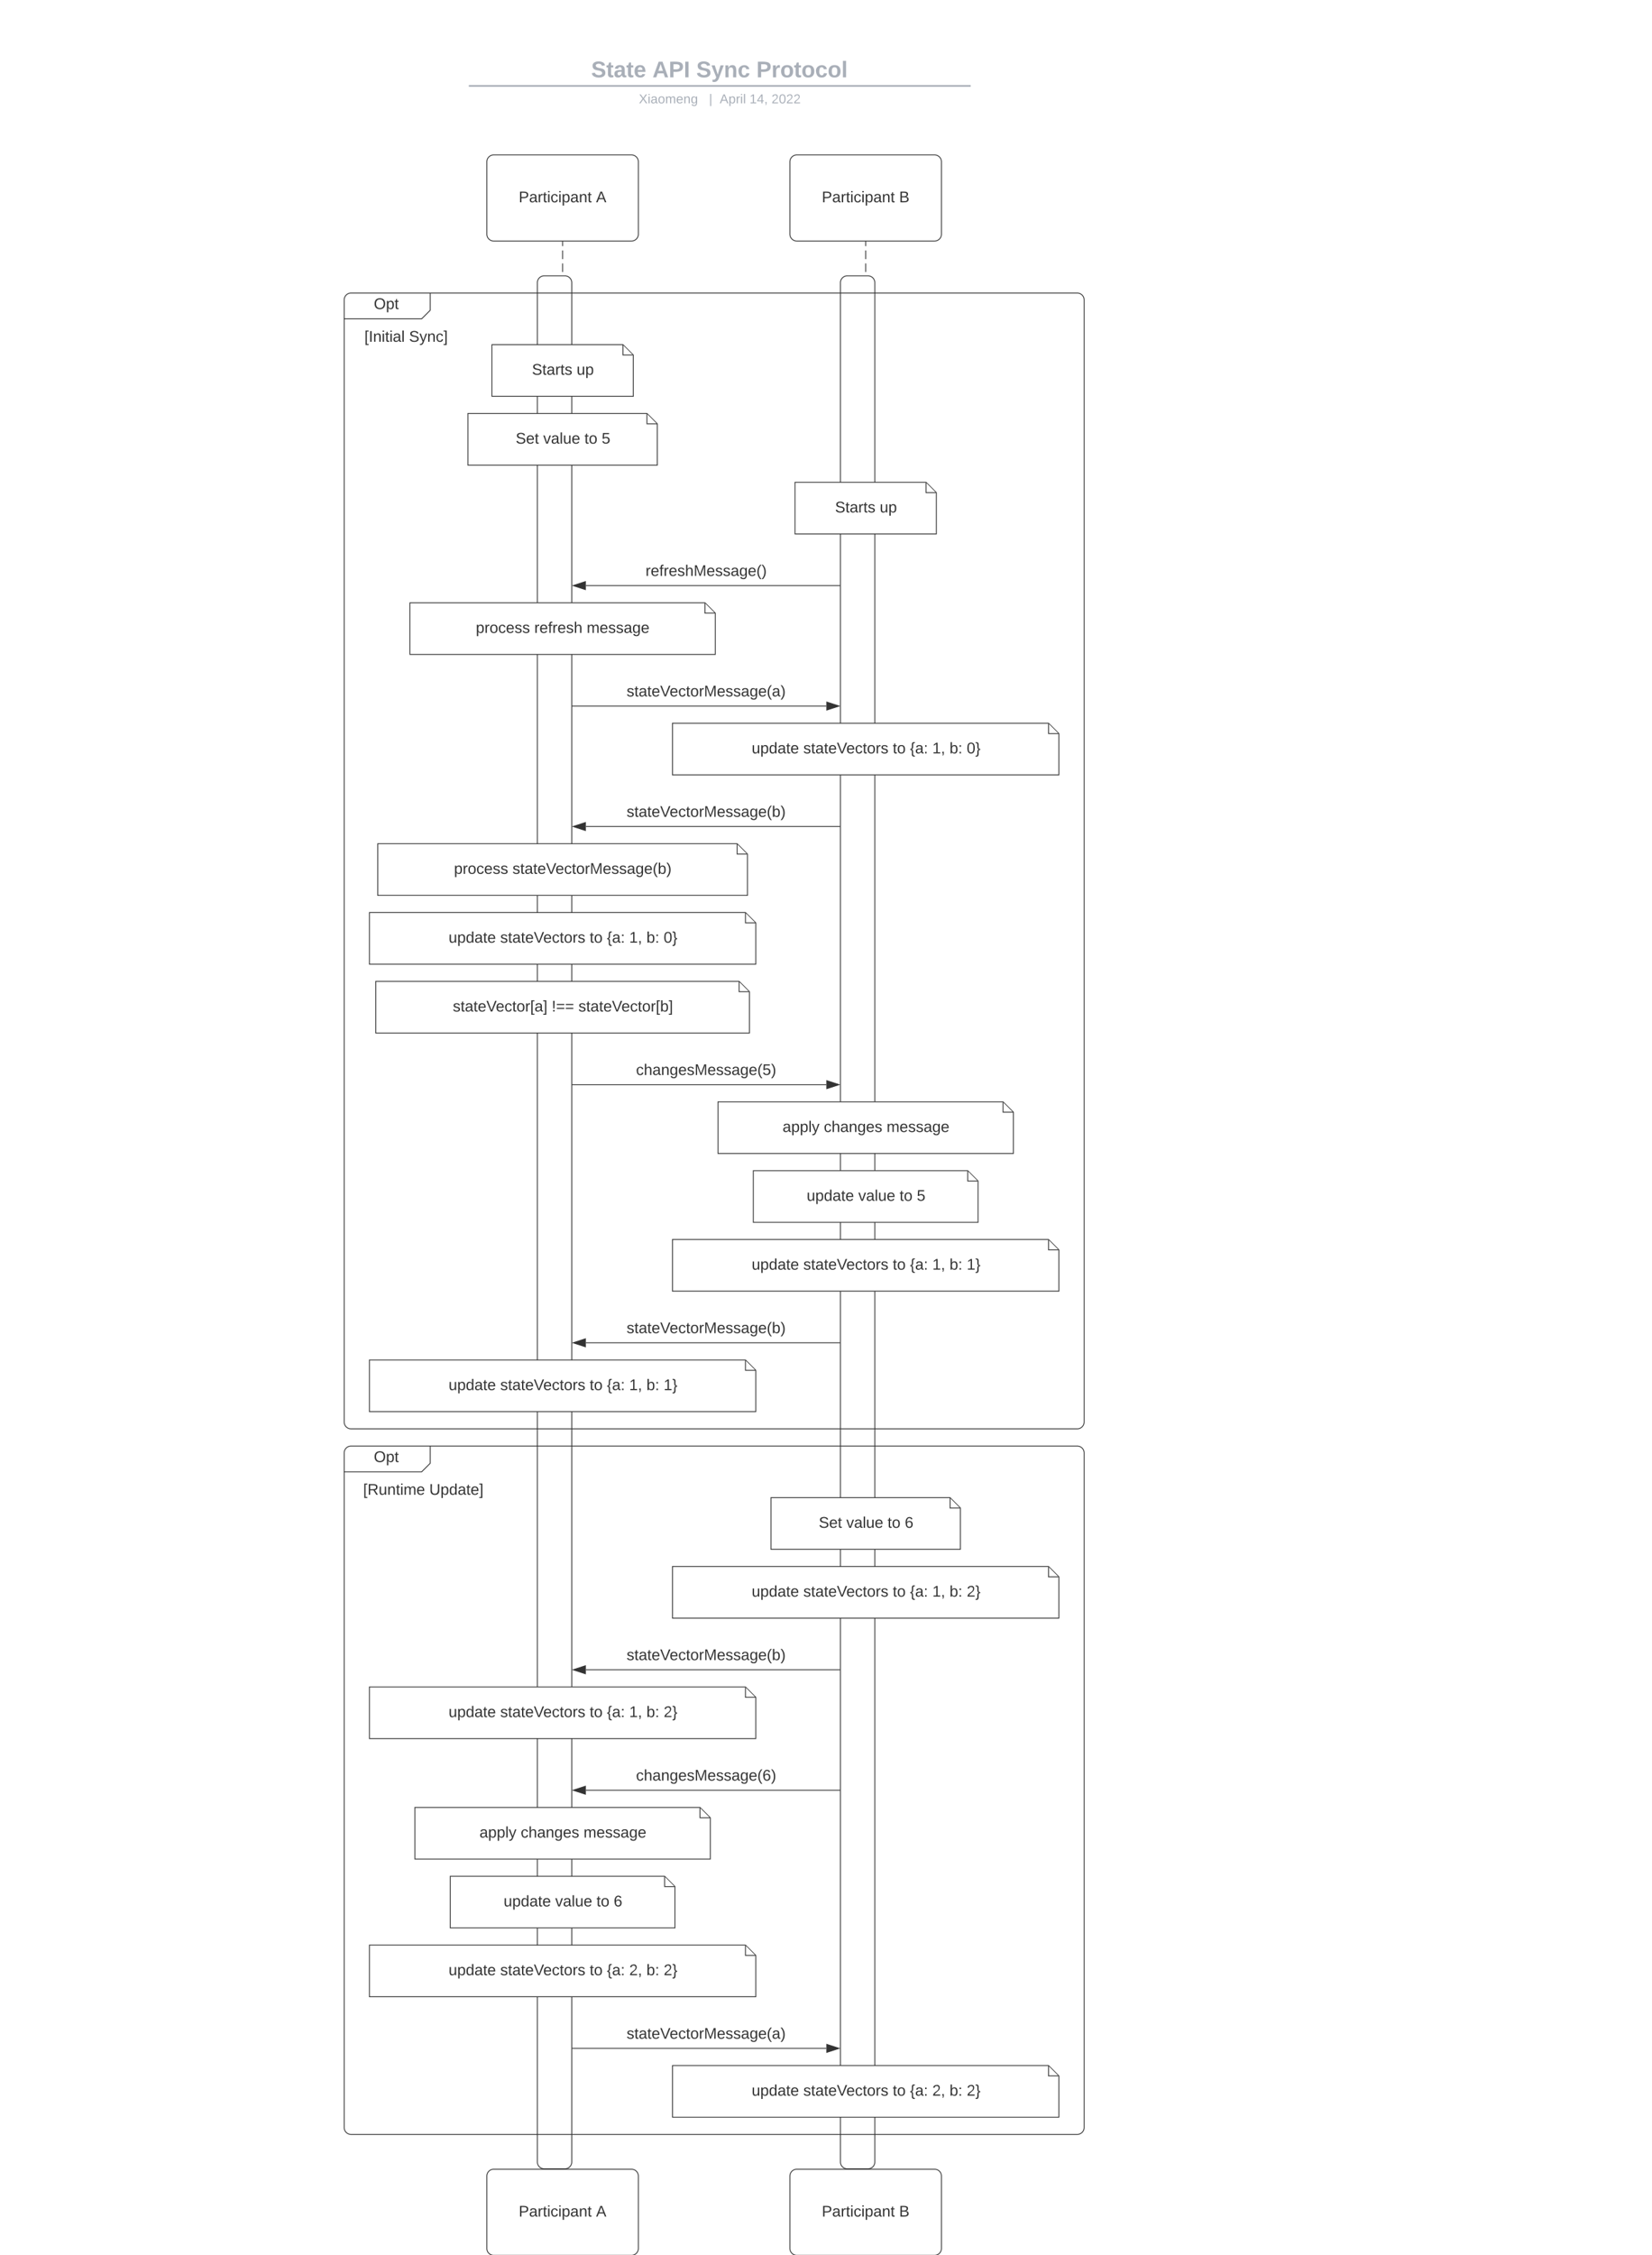 <svg xmlns="http://www.w3.org/2000/svg" xmlns:xlink="http://www.w3.org/1999/xlink" xmlns:lucid="lucid" width="1920" height="2620"><g transform="translate(0 0)" lucid:page-tab-id="0_0"><path d="M0 0h1920v2620H0z" fill="#fff"/><path d="M406.3 68a8 8 0 0 1 8-8h836.74a8 8 0 0 1 8 8v25.16a8 8 0 0 1-8 8H414.3a8 8 0 0 1-8-8z" stroke="#000" stroke-opacity="0" stroke-width="2" fill="#fff" fill-opacity="0"/><use xlink:href="#a" transform="matrix(1,0,0,1,410.293,64) translate(276.78 25.783)"/><use xlink:href="#b" transform="matrix(1,0,0,1,410.293,64) translate(348.017 25.783)"/><use xlink:href="#c" transform="matrix(1,0,0,1,410.293,64) translate(398.932 25.783)"/><use xlink:href="#d" transform="matrix(1,0,0,1,410.293,64) translate(468.785 25.783)"/><path d="M545.88 99.8h581.26M545.9 99.8h-1.02M1127.12 99.8h1.02" stroke="#a9afb8" stroke-width="2" fill="none"/><path d="M406.3 109.16a8 8 0 0 1 8-8H1252a8 8 0 0 1 8 8V112a8 8 0 0 1-8 8H414.3a8 8 0 0 1-8-8z" stroke="#000" stroke-opacity="0" stroke-width="2" fill="#fff" fill-opacity="0"/><use xlink:href="#e" transform="matrix(1,0,0,1,410.293,105.155) translate(332.238 14.917)"/><use xlink:href="#f" transform="matrix(1,0,0,1,410.293,105.155) translate(413.733 14.917)"/><use xlink:href="#g" transform="matrix(1,0,0,1,410.293,105.155) translate(426.183 14.917)"/><use xlink:href="#h" transform="matrix(1,0,0,1,410.293,105.155) translate(460.897 14.917)"/><use xlink:href="#i" transform="matrix(1,0,0,1,410.293,105.155) translate(486.39 14.917)"/><path d="M565.8 188a8 8 0 0 1 8-8h160.14a8 8 0 0 1 8 8v84a8 8 0 0 1-8 8H573.8a8 8 0 0 1-8-8z" stroke="#333" fill="#fff"/><use xlink:href="#j" transform="matrix(1,0,0,1,565.814,180) translate(37.08 55.025)"/><use xlink:href="#k" transform="matrix(1,0,0,1,565.814,180) translate(126.93 55.025)"/><path d="M565.8 2528a8 8 0 0 1 8-8h160.14a8 8 0 0 1 8 8v84a8 8 0 0 1-8 8H573.8a8 8 0 0 1-8-8z" stroke="#333" fill="#fff"/><use xlink:href="#j" transform="matrix(1,0,0,1,565.814,2520) translate(37.08 55.025)"/><use xlink:href="#k" transform="matrix(1,0,0,1,565.814,2520) translate(126.93 55.025)"/><path d="M653.88 280.95v5m0 5V301m0 5V316m0 5v10.02m0 5v10.02m0 5v10.02m0 5v10.02m0 5v10.02m0 5v10.02m0 5v10.03m0 5v10.02m0 5v10.02m0 5v10m0 5v10.03m0 5v10.02m0 5v10.02m0 5v10.02m0 5v10m0 5.02v10m0 5.02v10m0 5.02v10m0 5.02v10m0 5.02v10.02m0 5v10.02m0 5v10.02m0 5v10.02m0 5v10.02m0 5v10.02m0 5v10.02m0 5v10.02m0 5v10.02m0 5v10.02m0 5v10.02m0 5v10.02m0 5v10.02m0 5v10.03m0 5v10m0 5v10.03m0 5v10.02m0 5v10.02m0 5v10.02m0 5v10m0 5.02v10m0 5.02v10m0 5.02v10m0 5.02v10m0 5.02v10m0 5.02v10.02m0 5v10.02m0 5v10.02m0 5V1037m0 5v10.02m0 5v10.02m0 5v10.02m0 5v10.02m0 5v10.02m0 5v10.02m0 5v10.02m0 5v10.02m0 5v10.02m0 5v10.03m0 5v10.03m0 5v10.02m0 5v10.02m0 5v10.02m0 5v10m0 5.02v10m0 5.02v10m0 5.02v10m0 5.02v10m0 5.02v10m0 5.02v10m0 5.02v10m0 5.02v10.02m0 5v10.02m0 5v10.02m0 5v10.02m0 5v10.02m0 5v10.02m0 5v10.02m0 5v10.02m0 5v10.02m0 5v10.02m0 5v10.02m0 5v10.02m0 5v10.03m0 5v10.02m0 5v10.02m0 5v10.02m0 5v10m0 5.02v10m0 5.02v10m0 5.02v10m0 5.02v10m0 5.02v10m0 5.02v10m0 5.02v10m0 5.02v10m0 5.02V1758m0 5v10.02m0 5v10.02m0 5v10.02m0 5v10.02m0 5v10.02m0 5v10.02m0 5v10.02m0 5v10.02m0 5v10.02m0 5v10.02m0 5v10.02m0 5v10.02m0 5v10.03m0 5v10.02m0 5v10m0 5v10.03m0 5v10.02m0 5v10.02m0 5v10.02m0 5v10m0 5.02v10m0 5.02v10m0 5.02v10m0 5.02v10m0 5.02v10.02m0 5v10.02m0 5v10.02m0 5v10.02m0 5v10.02m0 5v10.02m0 5v10.02m0 5v10.02m0 5v10.02m0 5v10.02m0 5v10.02m0 5v10.02m0 5v10.02m0 5v10.03m0 5v10m0 5v10.03m0 5v10.02m0 5v10.02m0 5v10.02m0 5v10m0 5.02v10m0 5.02v10m0 5.02v10m0 5.02v10m0 5.02v10m0 5.02v10.02m0 5v5" stroke="#333" fill="none"/><path d="M654.38 280.96h-1v-.5h1zM654.38 2519.55h-1v-.5h1z" stroke="#333" stroke-width=".05" fill="#333"/><path d="M918.06 188a8 8 0 0 1 8-8h160.13a8 8 0 0 1 8 8v84a8 8 0 0 1-8 8H926.05a8 8 0 0 1-8-8z" stroke="#333" fill="#fff"/><use xlink:href="#j" transform="matrix(1,0,0,1,918.062,180) translate(37.08 55.025)"/><use xlink:href="#l" transform="matrix(1,0,0,1,918.062,180) translate(126.93 55.025)"/><path d="M918.06 2528a8 8 0 0 1 8-8h160.13a8 8 0 0 1 8 8v84a8 8 0 0 1-8 8H926.05a8 8 0 0 1-8-8z" stroke="#333" fill="#fff"/><use xlink:href="#j" transform="matrix(1,0,0,1,918.062,2520) translate(37.08 55.025)"/><use xlink:href="#l" transform="matrix(1,0,0,1,918.062,2520) translate(126.93 55.025)"/><path d="M1006.12 280.95v5m0 5V301m0 5V316m0 5v10.02m0 5v10.02m0 5v10.02m0 5v10.02m0 5v10.02m0 5v10.02m0 5v10.03m0 5v10.02m0 5v10.02m0 5v10m0 5v10.03m0 5v10.02m0 5v10.02m0 5v10.02m0 5v10m0 5.02v10m0 5.02v10m0 5.02v10m0 5.02v10m0 5.02v10.02m0 5v10.02m0 5v10.02m0 5v10.02m0 5v10.02m0 5v10.02m0 5v10.02m0 5v10.02m0 5v10.02m0 5v10.02m0 5v10.02m0 5v10.02m0 5v10.02m0 5v10.03m0 5v10m0 5v10.03m0 5v10.02m0 5v10.02m0 5v10.02m0 5v10m0 5.02v10m0 5.02v10m0 5.02v10m0 5.02v10m0 5.02v10m0 5.02v10.02m0 5v10.02m0 5v10.02m0 5V1037m0 5v10.02m0 5v10.02m0 5v10.02m0 5v10.02m0 5v10.02m0 5v10.02m0 5v10.02m0 5v10.02m0 5v10.02m0 5v10.03m0 5v10.03m0 5v10.02m0 5v10.02m0 5v10.02m0 5v10m0 5.02v10m0 5.02v10m0 5.02v10m0 5.02v10m0 5.02v10m0 5.02v10m0 5.02v10m0 5.02v10.02m0 5v10.02m0 5v10.02m0 5v10.02m0 5v10.02m0 5v10.02m0 5v10.02m0 5v10.02m0 5v10.02m0 5v10.02m0 5v10.02m0 5v10.02m0 5v10.03m0 5v10.02m0 5v10.02m0 5v10.02m0 5v10m0 5.02v10m0 5.02v10m0 5.02v10m0 5.02v10m0 5.02v10m0 5.02v10m0 5.02v10m0 5.02v10m0 5.02V1758m0 5v10.02m0 5v10.02m0 5v10.02m0 5v10.02m0 5v10.02m0 5v10.02m0 5v10.02m0 5v10.02m0 5v10.02m0 5v10.02m0 5v10.02m0 5v10.02m0 5v10.03m0 5v10.02m0 5v10m0 5v10.03m0 5v10.02m0 5v10.02m0 5v10.02m0 5v10m0 5.02v10m0 5.02v10m0 5.02v10m0 5.02v10m0 5.02v10.02m0 5v10.02m0 5v10.02m0 5v10.02m0 5v10.02m0 5v10.02m0 5v10.02m0 5v10.02m0 5v10.02m0 5v10.02m0 5v10.02m0 5v10.02m0 5v10.02m0 5v10.03m0 5v10m0 5v10.03m0 5v10.02m0 5v10.02m0 5v10.02m0 5v10m0 5.02v10m0 5.02v10m0 5.02v10m0 5.02v10m0 5.02v10m0 5.02v10.02m0 5v5" stroke="#333" fill="none"/><path d="M1006.62 280.96h-1v-.5h1zM1006.62 2519.55h-1v-.5h1z" stroke="#333" stroke-width=".05" fill="#333"/><path d="M624.52 328.44a8 8 0 0 1 8-8h24a8 8 0 0 1 8 8v2183.1a8 8 0 0 1-8 8h-24a8 8 0 0 1-8-8zM976.77 328.44a8 8 0 0 1 8-8h24a8 8 0 0 1 8 8v2183.1a8 8 0 0 1-8 8h-24a8 8 0 0 1-8-8z" stroke="#333" fill="#fff"/><path d="M400 348.43a8 8 0 0 1 8-8h84a8 8 0 0 1 8 8v4.93a17.07 17.07 0 0 1-5 12.07 17.07 17.07 0 0 1-12.07 5H408a8 8 0 0 1-8-8z" fill="#fff"/><path d="M500 340.43v20l-10 10h-90" stroke="#333" fill="none"/><path d="M400 348.43a8 8 0 0 1 8-8h844a8 8 0 0 1 8 8V1651.9a8 8 0 0 1-8 8H408a8 8 0 0 1-8-8z" stroke="#333" fill="none"/><use xlink:href="#m" transform="matrix(1,0,0,1,408,340.427) translate(26.5 18.6)"/><use xlink:href="#n" transform="matrix(1,0,0,1,412,378.427) translate(11.575 18.6)"/><use xlink:href="#o" transform="matrix(1,0,0,1,412,378.427) translate(63.425 18.6)"/><path d="M571.72 400.38h152.3l12 12v48h-164.3z" stroke="#333" fill="#fff"/><path d="M724.03 400.85v11.53h11.52" stroke="#333" fill="#fff"/><use xlink:href="#p" transform="matrix(1,0,0,1,576.721,405.379) translate(41.525 30.025)"/><use xlink:href="#q" transform="matrix(1,0,0,1,576.721,405.379) translate(93.475 30.025)"/><path d="M543.83 480.35h208.1l12 12v48h-220.1z" stroke="#333" fill="#fff"/><path d="M751.92 480.82v11.53h11.52" stroke="#333" fill="#fff"/><use xlink:href="#r" transform="matrix(1,0,0,1,548.835,485.347) translate(50.525 30.025)"/><use xlink:href="#s" transform="matrix(1,0,0,1,548.835,485.347) translate(82.525 30.025)"/><use xlink:href="#t" transform="matrix(1,0,0,1,548.835,485.347) translate(130.475 30.025)"/><use xlink:href="#u" transform="matrix(1,0,0,1,548.835,485.347) translate(150.475 30.025)"/><path d="M923.97 560.3h152.3l12 12v48h-164.3z" stroke="#333" fill="#fff"/><path d="M1076.28 560.8v11.5h11.52" stroke="#333" fill="#fff"/><use xlink:href="#p" transform="matrix(1,0,0,1,928.97,565.314) translate(41.525 30.025)"/><use xlink:href="#q" transform="matrix(1,0,0,1,928.97,565.314) translate(93.475 30.025)"/><path d="M976.27 680.3H680.9" stroke="#333" fill="none"/><path d="M976.3 680.8h-.04v-1h.03z" stroke="#333" stroke-width=".05" fill="#333"/><path d="M666.14 680.3l14.27-4.65v9.28z" stroke="#333" fill="#333"/><use xlink:href="#v" transform="matrix(1,0,0,1,750.271,654.69) translate(0.005 14.4)"/><path d="M476.43 700.26h342.9l12 12v48h-354.9z" stroke="#333" fill="#fff"/><path d="M819.32 700.73v11.53h11.52" stroke="#333" fill="#fff"/><use xlink:href="#w" transform="matrix(1,0,0,1,481.431,705.258) translate(71.6 30.025)"/><use xlink:href="#x" transform="matrix(1,0,0,1,481.431,705.258) translate(139.55 30.025)"/><use xlink:href="#y" transform="matrix(1,0,0,1,481.431,705.258) translate(200.45 30.025)"/><path d="M665.02 820.23H960.4" stroke="#333" fill="none"/><path d="M665.03 820.73h-.08v-1h.08z" stroke="#333" stroke-width=".05" fill="#333"/><path d="M975.15 820.23l-14.26 4.64v-9.27z" stroke="#333" fill="#333"/><use xlink:href="#z" transform="matrix(1,0,0,1,728.246,794.634) translate(0.005 14.4)"/><path d="M781.6 840.2h437.05l12 12v48H781.6z" stroke="#333" fill="#fff"/><path d="M1218.65 840.68v11.52h11.52" stroke="#333" fill="#fff"/><use xlink:href="#A" transform="matrix(1,0,0,1,786.603,845.201) translate(87.025 30.025)"/><use xlink:href="#B" transform="matrix(1,0,0,1,786.603,845.201) translate(147.025 30.025)"/><use xlink:href="#t" transform="matrix(1,0,0,1,786.603,845.201) translate(250.975 30.025)"/><use xlink:href="#C" transform="matrix(1,0,0,1,786.603,845.201) translate(270.975 30.025)"/><use xlink:href="#D" transform="matrix(1,0,0,1,786.603,845.201) translate(296.975 30.025)"/><use xlink:href="#E" transform="matrix(1,0,0,1,786.603,845.201) translate(316.975 30.025)"/><use xlink:href="#F" transform="matrix(1,0,0,1,786.603,845.201) translate(336.975 30.025)"/><path d="M976.27 960.18H680.9" stroke="#333" fill="none"/><path d="M976.3 960.68h-.04v-1h.04z" stroke="#333" stroke-width=".05" fill="#333"/><path d="M666.14 960.18l14.27-4.64v9.27z" stroke="#333" fill="#333"/><use xlink:href="#G" transform="matrix(1,0,0,1,728.246,934.577) translate(0.005 14.4)"/><path d="M439.04 980.15H856.7l12 12v48H439.05z" stroke="#333" fill="#fff"/><path d="M856.7 980.62v11.53h11.53" stroke="#333" fill="#fff"/><use xlink:href="#w" transform="matrix(1,0,0,1,444.041,985.145) translate(83.625 30.025)"/><use xlink:href="#H" transform="matrix(1,0,0,1,444.041,985.145) translate(151.575 30.025)"/><path d="M429.35 1060.1H866.4l12 12v48H429.35z" stroke="#333" fill="#fff"/><path d="M866.4 1060.6v11.5h11.52" stroke="#333" fill="#fff"/><use xlink:href="#A" transform="matrix(1,0,0,1,434.354,1065.113) translate(87.025 30.025)"/><use xlink:href="#B" transform="matrix(1,0,0,1,434.354,1065.113) translate(147.025 30.025)"/><use xlink:href="#t" transform="matrix(1,0,0,1,434.354,1065.113) translate(250.975 30.025)"/><use xlink:href="#C" transform="matrix(1,0,0,1,434.354,1065.113) translate(270.975 30.025)"/><use xlink:href="#D" transform="matrix(1,0,0,1,434.354,1065.113) translate(296.975 30.025)"/><use xlink:href="#E" transform="matrix(1,0,0,1,434.354,1065.113) translate(316.975 30.025)"/><use xlink:href="#F" transform="matrix(1,0,0,1,434.354,1065.113) translate(336.975 30.025)"/><path d="M436.73 1140.08h422.3l12 12v48h-434.3z" stroke="#333" fill="#fff"/><path d="M859.02 1140.56v11.52h11.53" stroke="#333" fill="#fff"/><use xlink:href="#I" transform="matrix(1,0,0,1,441.729,1145.081) translate(84.55 30.025)"/><use xlink:href="#J" transform="matrix(1,0,0,1,441.729,1145.081) translate(199.5 30.025)"/><use xlink:href="#K" transform="matrix(1,0,0,1,441.729,1145.081) translate(230.5 30.025)"/><path d="M665.02 1260.06H960.4" stroke="#333" fill="none"/><path d="M665.03 1260.56h-.06v-1h.06z" stroke="#333" stroke-width=".05" fill="#333"/><path d="M975.15 1260.06l-14.26 4.63v-9.28z" stroke="#333" fill="#333"/><use xlink:href="#L" transform="matrix(1,0,0,1,739.221,1234.456) translate(0.005 14.4)"/><path d="M834.48 1280.02h331.3l12 12v48h-343.3z" stroke="#333" fill="#fff"/><path d="M1165.77 1280.5v11.52h11.53" stroke="#333" fill="#fff"/><use xlink:href="#M" transform="matrix(1,0,0,1,839.476,1285.024) translate(70.05 30.025)"/><use xlink:href="#N" transform="matrix(1,0,0,1,839.476,1285.024) translate(118 30.025)"/><use xlink:href="#y" transform="matrix(1,0,0,1,839.476,1285.024) translate(191 30.025)"/><path d="M875.54 1360h249.17l12 12v48H875.55z" stroke="#333" fill="#fff"/><path d="M1124.7 1360.47V1372h11.54" stroke="#333" fill="#fff"/><use xlink:href="#A" transform="matrix(1,0,0,1,880.535,1364.992) translate(57.025 30.025)"/><use xlink:href="#s" transform="matrix(1,0,0,1,880.535,1364.992) translate(117.025 30.025)"/><use xlink:href="#t" transform="matrix(1,0,0,1,880.535,1364.992) translate(164.975 30.025)"/><use xlink:href="#u" transform="matrix(1,0,0,1,880.535,1364.992) translate(184.975 30.025)"/><path d="M781.6 1439.96h437.05l12 12v48H781.6z" stroke="#333" fill="#fff"/><path d="M1218.65 1440.44v11.52h11.52" stroke="#333" fill="#fff"/><use xlink:href="#A" transform="matrix(1,0,0,1,786.603,1444.96) translate(87.025 30.025)"/><use xlink:href="#B" transform="matrix(1,0,0,1,786.603,1444.96) translate(147.025 30.025)"/><use xlink:href="#t" transform="matrix(1,0,0,1,786.603,1444.96) translate(250.975 30.025)"/><use xlink:href="#C" transform="matrix(1,0,0,1,786.603,1444.96) translate(270.975 30.025)"/><use xlink:href="#D" transform="matrix(1,0,0,1,786.603,1444.96) translate(296.975 30.025)"/><use xlink:href="#E" transform="matrix(1,0,0,1,786.603,1444.96) translate(316.975 30.025)"/><use xlink:href="#O" transform="matrix(1,0,0,1,786.603,1444.96) translate(336.975 30.025)"/><path d="M976.27 1559.94H680.9" stroke="#333" fill="none"/><path d="M976.33 1560.44h-.07v-1h.07z" stroke="#333" stroke-width=".05" fill="#333"/><path d="M666.14 1559.94l14.27-4.64v9.27z" stroke="#333" fill="#333"/><g><use xlink:href="#G" transform="matrix(1,0,0,1,728.246,1534.336) translate(0.005 14.4)"/></g><path d="M429.35 1579.9H866.4l12 12v48H429.35z" stroke="#333" fill="#fff"/><path d="M866.4 1580.38v11.52h11.52" stroke="#333" fill="#fff"/><g><use xlink:href="#A" transform="matrix(1,0,0,1,434.354,1584.903) translate(87.025 30.025)"/><use xlink:href="#B" transform="matrix(1,0,0,1,434.354,1584.903) translate(147.025 30.025)"/><use xlink:href="#t" transform="matrix(1,0,0,1,434.354,1584.903) translate(250.975 30.025)"/><use xlink:href="#C" transform="matrix(1,0,0,1,434.354,1584.903) translate(270.975 30.025)"/><use xlink:href="#D" transform="matrix(1,0,0,1,434.354,1584.903) translate(296.975 30.025)"/><use xlink:href="#E" transform="matrix(1,0,0,1,434.354,1584.903) translate(316.975 30.025)"/><use xlink:href="#O" transform="matrix(1,0,0,1,434.354,1584.903) translate(336.975 30.025)"/></g><path d="M400 1687.9a8 8 0 0 1 8-8h84a8 8 0 0 1 8 8v4.92a17.07 17.07 0 0 1-5 12.07 17.07 17.07 0 0 1-12.07 5H408a8 8 0 0 1-8-8z" fill="#fff"/><path d="M500 1679.9v20l-10 10h-90" stroke="#333" fill="none"/><path d="M400 1687.9a8 8 0 0 1 8-8h844a8 8 0 0 1 8 8v783.66a8 8 0 0 1-8 8H408a8 8 0 0 1-8-8z" stroke="#333" fill="none"/><g><use xlink:href="#m" transform="matrix(1,0,0,1,408,1679.887) translate(26.5 18.6)"/></g><g><use xlink:href="#P" transform="matrix(1,0,0,1,412,1717.887) translate(10.1 18.6)"/><use xlink:href="#Q" transform="matrix(1,0,0,1,412,1717.887) translate(86.95 18.6)"/></g><path d="M896.08 1739.84h208.1l12 12v48h-220.1z" stroke="#333" fill="#fff"/><path d="M1104.17 1740.32v11.52h11.52" stroke="#333" fill="#fff"/><g><use xlink:href="#r" transform="matrix(1,0,0,1,901.083,1744.839) translate(50.525 30.025)"/><use xlink:href="#s" transform="matrix(1,0,0,1,901.083,1744.839) translate(82.525 30.025)"/><use xlink:href="#t" transform="matrix(1,0,0,1,901.083,1744.839) translate(130.475 30.025)"/><use xlink:href="#R" transform="matrix(1,0,0,1,901.083,1744.839) translate(150.475 30.025)"/></g><path d="M781.6 1819.8h437.05l12 12v48H781.6z" stroke="#333" fill="#fff"/><path d="M1218.65 1820.28v11.53h11.52" stroke="#333" fill="#fff"/><g><use xlink:href="#A" transform="matrix(1,0,0,1,786.603,1824.807) translate(87.025 30.025)"/><use xlink:href="#B" transform="matrix(1,0,0,1,786.603,1824.807) translate(147.025 30.025)"/><use xlink:href="#t" transform="matrix(1,0,0,1,786.603,1824.807) translate(250.975 30.025)"/><use xlink:href="#C" transform="matrix(1,0,0,1,786.603,1824.807) translate(270.975 30.025)"/><use xlink:href="#D" transform="matrix(1,0,0,1,786.603,1824.807) translate(296.975 30.025)"/><use xlink:href="#E" transform="matrix(1,0,0,1,786.603,1824.807) translate(316.975 30.025)"/><use xlink:href="#S" transform="matrix(1,0,0,1,786.603,1824.807) translate(336.975 30.025)"/></g><path d="M976.27 1939.78H680.9" stroke="#333" fill="none"/><path d="M976.34 1940.28h-.08v-1h.08z" stroke="#333" stroke-width=".05" fill="#333"/><path d="M666.14 1939.78l14.27-4.63v9.27z" stroke="#333" fill="#333"/><g><use xlink:href="#G" transform="matrix(1,0,0,1,728.246,1914.182) translate(0.005 14.4)"/></g><path d="M429.35 1959.75H866.4l12 12v48H429.35z" stroke="#333" fill="#fff"/><path d="M866.4 1960.23v11.52h11.52" stroke="#333" fill="#fff"/><g><use xlink:href="#A" transform="matrix(1,0,0,1,434.354,1964.75) translate(87.025 30.025)"/><use xlink:href="#B" transform="matrix(1,0,0,1,434.354,1964.75) translate(147.025 30.025)"/><use xlink:href="#t" transform="matrix(1,0,0,1,434.354,1964.75) translate(250.975 30.025)"/><use xlink:href="#C" transform="matrix(1,0,0,1,434.354,1964.75) translate(270.975 30.025)"/><use xlink:href="#D" transform="matrix(1,0,0,1,434.354,1964.75) translate(296.975 30.025)"/><use xlink:href="#E" transform="matrix(1,0,0,1,434.354,1964.75) translate(316.975 30.025)"/><use xlink:href="#S" transform="matrix(1,0,0,1,434.354,1964.75) translate(336.975 30.025)"/></g><path d="M976.27 2079.73H680.9" stroke="#333" fill="none"/><path d="M976.35 2080.23h-.1v-1h.1z" stroke="#333" stroke-width=".05" fill="#333"/><path d="M666.14 2079.73l14.27-4.64v9.26z" stroke="#333" fill="#333"/><g><use xlink:href="#T" transform="matrix(1,0,0,1,739.221,2054.126) translate(0.005 14.4)"/></g><path d="M482.23 2099.7h331.3l12 12v48h-343.3z" stroke="#333" fill="#fff"/><path d="M813.52 2100.17v11.52h11.53" stroke="#333" fill="#fff"/><g><use xlink:href="#M" transform="matrix(1,0,0,1,487.228,2104.694) translate(70.05 30.025)"/><use xlink:href="#N" transform="matrix(1,0,0,1,487.228,2104.694) translate(118 30.025)"/><use xlink:href="#y" transform="matrix(1,0,0,1,487.228,2104.694) translate(191 30.025)"/></g><path d="M523.3 2179.66h249.16l12 12v48H523.3z" stroke="#333" fill="#fff"/><path d="M772.46 2180.14v11.52H784" stroke="#333" fill="#fff"/><g><use xlink:href="#A" transform="matrix(1,0,0,1,528.287,2184.662) translate(57.025 30.025)"/><use xlink:href="#s" transform="matrix(1,0,0,1,528.287,2184.662) translate(117.025 30.025)"/><use xlink:href="#t" transform="matrix(1,0,0,1,528.287,2184.662) translate(164.975 30.025)"/><use xlink:href="#R" transform="matrix(1,0,0,1,528.287,2184.662) translate(184.975 30.025)"/></g><path d="M429.35 2259.63H866.4l12 12v48H429.35z" stroke="#333" fill="#fff"/><path d="M866.4 2260.1v11.53h11.52" stroke="#333" fill="#fff"/><g><use xlink:href="#A" transform="matrix(1,0,0,1,434.354,2264.629) translate(87.025 30.025)"/><use xlink:href="#B" transform="matrix(1,0,0,1,434.354,2264.629) translate(147.025 30.025)"/><use xlink:href="#t" transform="matrix(1,0,0,1,434.354,2264.629) translate(250.975 30.025)"/><use xlink:href="#C" transform="matrix(1,0,0,1,434.354,2264.629) translate(270.975 30.025)"/><use xlink:href="#U" transform="matrix(1,0,0,1,434.354,2264.629) translate(296.975 30.025)"/><use xlink:href="#E" transform="matrix(1,0,0,1,434.354,2264.629) translate(316.975 30.025)"/><use xlink:href="#S" transform="matrix(1,0,0,1,434.354,2264.629) translate(336.975 30.025)"/></g><path d="M665.02 2379.6H960.4" stroke="#333" fill="none"/><path d="M665.03 2380.1v-1z" stroke="#333" stroke-width=".05" fill="#333"/><path d="M975.15 2379.6l-14.26 4.64v-9.27z" stroke="#333" fill="#333"/><g><use xlink:href="#z" transform="matrix(1,0,0,1,728.246,2354.005) translate(0.005 14.4)"/></g><path d="M781.6 2399.57h437.05l12 12v48H781.6z" stroke="#333" fill="#fff"/><path d="M1218.65 2400.05v11.52h11.52" stroke="#333" fill="#fff"/><g><use xlink:href="#A" transform="matrix(1,0,0,1,786.603,2404.573) translate(87.025 30.025)"/><use xlink:href="#B" transform="matrix(1,0,0,1,786.603,2404.573) translate(147.025 30.025)"/><use xlink:href="#t" transform="matrix(1,0,0,1,786.603,2404.573) translate(250.975 30.025)"/><use xlink:href="#C" transform="matrix(1,0,0,1,786.603,2404.573) translate(270.975 30.025)"/><use xlink:href="#U" transform="matrix(1,0,0,1,786.603,2404.573) translate(296.975 30.025)"/><use xlink:href="#E" transform="matrix(1,0,0,1,786.603,2404.573) translate(316.975 30.025)"/><use xlink:href="#S" transform="matrix(1,0,0,1,786.603,2404.573) translate(336.975 30.025)"/></g><defs><path fill="#a9afb8" d="M169-182c-1-43-94-46-97-3 18 66 151 10 154 114 3 95-165 93-204 36-6-8-10-19-12-30l50-8c3 46 112 56 116 5-17-69-150-10-154-114-4-87 153-88 188-35 5 8 8 18 10 28" id="V"/><path fill="#a9afb8" d="M115-3C79 11 28 4 28-45v-112H4v-33h27l15-45h31v45h36v33H77v99c-1 23 16 31 38 25v30" id="W"/><path fill="#a9afb8" d="M133-34C117-15 103 5 69 4 32 3 11-16 11-54c-1-60 55-63 116-61 1-26-3-47-28-47-18 1-26 9-28 27l-52-2c7-38 36-58 82-57s74 22 75 68l1 82c-1 14 12 18 25 15v27c-30 8-71 5-69-32zm-48 3c29 0 43-24 42-57-32 0-66-3-65 30 0 17 8 27 23 27" id="X"/><path fill="#a9afb8" d="M185-48c-13 30-37 53-82 52C43 2 14-33 14-96s30-98 90-98c62 0 83 45 84 108H66c0 31 8 55 39 56 18 0 30-7 34-22zm-45-69c5-46-57-63-70-21-2 6-4 13-4 21h74" id="Y"/><g id="a"><use transform="matrix(0.073,0,0,0.073,0,0)" xlink:href="#V"/><use transform="matrix(0.073,0,0,0.073,17.481,0)" xlink:href="#W"/><use transform="matrix(0.073,0,0,0.073,26.149,0)" xlink:href="#X"/><use transform="matrix(0.073,0,0,0.073,40.717,0)" xlink:href="#W"/><use transform="matrix(0.073,0,0,0.073,49.385,0)" xlink:href="#Y"/></g><path fill="#a9afb8" d="M199 0l-22-63H83L61 0H9l90-248h61L250 0h-51zm-33-102l-36-108c-10 38-24 72-36 108h72" id="Z"/><path fill="#a9afb8" d="M24-248c93 1 206-16 204 79-1 75-69 88-152 82V0H24v-248zm52 121c47 0 100 7 100-41 0-47-54-39-100-39v80" id="aa"/><path fill="#a9afb8" d="M24 0v-248h52V0H24" id="ab"/><g id="b"><use transform="matrix(0.073,0,0,0.073,0,0)" xlink:href="#Z"/><use transform="matrix(0.073,0,0,0.073,18.865,0)" xlink:href="#aa"/><use transform="matrix(0.073,0,0,0.073,36.347,0)" xlink:href="#ab"/></g><path fill="#a9afb8" d="M123 10C108 53 80 86 19 72V37c35 8 53-11 59-39L3-190h52l48 148c12-52 28-100 44-148h51" id="ac"/><path fill="#a9afb8" d="M135-194c87-1 58 113 63 194h-50c-7-57 23-157-34-157-59 0-34 97-39 157H25l-1-190h47c2 12-1 28 3 38 12-26 28-41 61-42" id="ad"/><path fill="#a9afb8" d="M190-63c-7 42-38 67-86 67-59 0-84-38-90-98-12-110 154-137 174-36l-49 2c-2-19-15-32-35-32-30 0-35 28-38 64-6 74 65 87 74 30" id="ae"/><g id="c"><use transform="matrix(0.073,0,0,0.073,0,0)" xlink:href="#V"/><use transform="matrix(0.073,0,0,0.073,17.481,0)" xlink:href="#ac"/><use transform="matrix(0.073,0,0,0.073,32.049,0)" xlink:href="#ad"/><use transform="matrix(0.073,0,0,0.073,48.001,0)" xlink:href="#ae"/></g><path fill="#a9afb8" d="M135-150c-39-12-60 13-60 57V0H25l-1-190h47c2 13-1 29 3 40 6-28 27-53 61-41v41" id="af"/><path fill="#a9afb8" d="M110-194c64 0 96 36 96 99 0 64-35 99-97 99-61 0-95-36-95-99 0-62 34-99 96-99zm-1 164c35 0 45-28 45-65 0-40-10-65-43-65-34 0-45 26-45 65 0 36 10 65 43 65" id="ag"/><path fill="#a9afb8" d="M25 0v-261h50V0H25" id="ah"/><g id="d"><use transform="matrix(0.073,0,0,0.073,0,0)" xlink:href="#aa"/><use transform="matrix(0.073,0,0,0.073,17.481,0)" xlink:href="#af"/><use transform="matrix(0.073,0,0,0.073,27.679,0)" xlink:href="#ag"/><use transform="matrix(0.073,0,0,0.073,43.631,0)" xlink:href="#W"/><use transform="matrix(0.073,0,0,0.073,52.299,0)" xlink:href="#ag"/><use transform="matrix(0.073,0,0,0.073,68.251,0)" xlink:href="#ae"/><use transform="matrix(0.073,0,0,0.073,82.819,0)" xlink:href="#ag"/><use transform="matrix(0.073,0,0,0.073,98.77,0)" xlink:href="#ah"/></g><path fill="#a9afb8" d="M195 0l-74-108L45 0H8l94-129-87-119h37l69 98 67-98h37l-84 118L233 0h-38" id="ai"/><path fill="#a9afb8" d="M24-231v-30h32v30H24zM24 0v-190h32V0H24" id="aj"/><path fill="#a9afb8" d="M141-36C126-15 110 5 73 4 37 3 15-17 15-53c-1-64 63-63 125-63 3-35-9-54-41-54-24 1-41 7-42 31l-33-3c5-37 33-52 76-52 45 0 72 20 72 64v82c-1 20 7 32 28 27v20c-31 9-61-2-59-35zM48-53c0 20 12 33 32 33 41-3 63-29 60-74-43 2-92-5-92 41" id="ak"/><path fill="#a9afb8" d="M100-194c62-1 85 37 85 99 1 63-27 99-86 99S16-35 15-95c0-66 28-99 85-99zM99-20c44 1 53-31 53-75 0-43-8-75-51-75s-53 32-53 75 10 74 51 75" id="al"/><path fill="#a9afb8" d="M210-169c-67 3-38 105-44 169h-31v-121c0-29-5-50-35-48C34-165 62-65 56 0H25l-1-190h30c1 10-1 24 2 32 10-44 99-50 107 0 11-21 27-35 58-36 85-2 47 119 55 194h-31v-121c0-29-5-49-35-48" id="am"/><path fill="#a9afb8" d="M100-194c63 0 86 42 84 106H49c0 40 14 67 53 68 26 1 43-12 49-29l28 8c-11 28-37 45-77 45C44 4 14-33 15-96c1-61 26-98 85-98zm52 81c6-60-76-77-97-28-3 7-6 17-6 28h103" id="an"/><path fill="#a9afb8" d="M117-194c89-4 53 116 60 194h-32v-121c0-31-8-49-39-48C34-167 62-67 57 0H25l-1-190h30c1 10-1 24 2 32 11-22 29-35 61-36" id="ao"/><path fill="#a9afb8" d="M177-190C167-65 218 103 67 71c-23-6-38-20-44-43l32-5c15 47 100 32 89-28v-30C133-14 115 1 83 1 29 1 15-40 15-95c0-56 16-97 71-98 29-1 48 16 59 35 1-10 0-23 2-32h30zM94-22c36 0 50-32 50-73 0-42-14-75-50-75-39 0-46 34-46 75s6 73 46 73" id="ap"/><g id="e"><use transform="matrix(0.042,0,0,0.042,0,0)" xlink:href="#ai"/><use transform="matrix(0.042,0,0,0.042,10.198,0)" xlink:href="#aj"/><use transform="matrix(0.042,0,0,0.042,13.554,0)" xlink:href="#ak"/><use transform="matrix(0.042,0,0,0.042,22.052,0)" xlink:href="#al"/><use transform="matrix(0.042,0,0,0.042,30.55,0)" xlink:href="#am"/><use transform="matrix(0.042,0,0,0.042,43.255,0)" xlink:href="#an"/><use transform="matrix(0.042,0,0,0.042,51.752,0)" xlink:href="#ao"/><use transform="matrix(0.042,0,0,0.042,60.25,0)" xlink:href="#ap"/></g><path fill="#a9afb8" d="M32 76v-337h29V76H32" id="aq"/><use transform="matrix(0.042,0,0,0.042,0,0)" xlink:href="#aq" id="f"/><path fill="#a9afb8" d="M205 0l-28-72H64L36 0H1l101-248h38L239 0h-34zm-38-99l-47-123c-12 45-31 82-46 123h93" id="ar"/><path fill="#a9afb8" d="M115-194c55 1 70 41 70 98S169 2 115 4C84 4 66-9 55-30l1 105H24l-1-265h31l2 30c10-21 28-34 59-34zm-8 174c40 0 45-34 45-75s-6-73-45-74c-42 0-51 32-51 76 0 43 10 73 51 73" id="as"/><path fill="#a9afb8" d="M114-163C36-179 61-72 57 0H25l-1-190h30c1 12-1 29 2 39 6-27 23-49 58-41v29" id="at"/><path fill="#a9afb8" d="M24 0v-261h32V0H24" id="au"/><g id="g"><use transform="matrix(0.042,0,0,0.042,0,0)" xlink:href="#ar"/><use transform="matrix(0.042,0,0,0.042,10.198,0)" xlink:href="#as"/><use transform="matrix(0.042,0,0,0.042,18.695,0)" xlink:href="#at"/><use transform="matrix(0.042,0,0,0.042,23.752,0)" xlink:href="#aj"/><use transform="matrix(0.042,0,0,0.042,27.108,0)" xlink:href="#au"/></g><path fill="#a9afb8" d="M27 0v-27h64v-190l-56 39v-29l58-41h29v221h61V0H27" id="av"/><path fill="#a9afb8" d="M155-56V0h-30v-56H8v-25l114-167h33v167h35v25h-35zm-30-156c-27 46-58 90-88 131h88v-131" id="aw"/><path fill="#a9afb8" d="M68-38c1 34 0 65-14 84H32c9-13 17-26 17-46H33v-38h35" id="ax"/><g id="h"><use transform="matrix(0.042,0,0,0.042,0,0)" xlink:href="#av"/><use transform="matrix(0.042,0,0,0.042,8.498,0)" xlink:href="#aw"/><use transform="matrix(0.042,0,0,0.042,16.996,0)" xlink:href="#ax"/></g><path fill="#a9afb8" d="M101-251c82-7 93 87 43 132L82-64C71-53 59-42 53-27h129V0H18c2-99 128-94 128-182 0-28-16-43-45-43s-46 15-49 41l-32-3c6-41 34-60 81-64" id="ay"/><path fill="#a9afb8" d="M101-251c68 0 85 55 85 127S166 4 100 4C33 4 14-52 14-124c0-73 17-127 87-127zm-1 229c47 0 54-49 54-102s-4-102-53-102c-51 0-55 48-55 102 0 53 5 102 54 102" id="az"/><g id="i"><use transform="matrix(0.042,0,0,0.042,0,0)" xlink:href="#ay"/><use transform="matrix(0.042,0,0,0.042,8.498,0)" xlink:href="#az"/><use transform="matrix(0.042,0,0,0.042,16.996,0)" xlink:href="#ay"/><use transform="matrix(0.042,0,0,0.042,25.494,0)" xlink:href="#ay"/></g><path fill="#333" d="M30-248c87 1 191-15 191 75 0 78-77 80-158 76V0H30v-248zm33 125c57 0 124 11 124-50 0-59-68-47-124-48v98" id="aA"/><path fill="#333" d="M141-36C126-15 110 5 73 4 37 3 15-17 15-53c-1-64 63-63 125-63 3-35-9-54-41-54-24 1-41 7-42 31l-33-3c5-37 33-52 76-52 45 0 72 20 72 64v82c-1 20 7 32 28 27v20c-31 9-61-2-59-35zM48-53c0 20 12 33 32 33 41-3 63-29 60-74-43 2-92-5-92 41" id="aB"/><path fill="#333" d="M114-163C36-179 61-72 57 0H25l-1-190h30c1 12-1 29 2 39 6-27 23-49 58-41v29" id="aC"/><path fill="#333" d="M59-47c-2 24 18 29 38 22v24C64 9 27 4 27-40v-127H5v-23h24l9-43h21v43h35v23H59v120" id="aD"/><path fill="#333" d="M24-231v-30h32v30H24zM24 0v-190h32V0H24" id="aE"/><path fill="#333" d="M96-169c-40 0-48 33-48 73s9 75 48 75c24 0 41-14 43-38l32 2c-6 37-31 61-74 61-59 0-76-41-82-99-10-93 101-131 147-64 4 7 5 14 7 22l-32 3c-4-21-16-35-41-35" id="aF"/><path fill="#333" d="M115-194c55 1 70 41 70 98S169 2 115 4C84 4 66-9 55-30l1 105H24l-1-265h31l2 30c10-21 28-34 59-34zm-8 174c40 0 45-34 45-75s-6-73-45-74c-42 0-51 32-51 76 0 43 10 73 51 73" id="aG"/><path fill="#333" d="M117-194c89-4 53 116 60 194h-32v-121c0-31-8-49-39-48C34-167 62-67 57 0H25l-1-190h30c1 10-1 24 2 32 11-22 29-35 61-36" id="aH"/><g id="j"><use transform="matrix(0.05,0,0,0.05,0,0)" xlink:href="#aA"/><use transform="matrix(0.05,0,0,0.05,12,0)" xlink:href="#aB"/><use transform="matrix(0.05,0,0,0.05,22,0)" xlink:href="#aC"/><use transform="matrix(0.05,0,0,0.05,27.95,0)" xlink:href="#aD"/><use transform="matrix(0.05,0,0,0.05,32.95,0)" xlink:href="#aE"/><use transform="matrix(0.05,0,0,0.05,36.9,0)" xlink:href="#aF"/><use transform="matrix(0.05,0,0,0.05,45.9,0)" xlink:href="#aE"/><use transform="matrix(0.05,0,0,0.05,49.85,0)" xlink:href="#aG"/><use transform="matrix(0.05,0,0,0.05,59.85,0)" xlink:href="#aB"/><use transform="matrix(0.05,0,0,0.05,69.85,0)" xlink:href="#aH"/><use transform="matrix(0.05,0,0,0.05,79.85,0)" xlink:href="#aD"/></g><path fill="#333" d="M205 0l-28-72H64L36 0H1l101-248h38L239 0h-34zm-38-99l-47-123c-12 45-31 82-46 123h93" id="aI"/><use transform="matrix(0.05,0,0,0.05,0,0)" xlink:href="#aI" id="k"/><path fill="#333" d="M160-131c35 5 61 23 61 61C221 17 115-2 30 0v-248c76 3 177-17 177 60 0 33-19 50-47 57zm-97-11c50-1 110 9 110-42 0-47-63-36-110-37v79zm0 115c55-2 124 14 124-45 0-56-70-42-124-44v89" id="aJ"/><use transform="matrix(0.05,0,0,0.05,0,0)" xlink:href="#aJ" id="l"/><path fill="#333" d="M140-251c81 0 123 46 123 126C263-46 219 4 140 4 59 4 17-45 17-125s42-126 123-126zm0 227c63 0 89-41 89-101s-29-99-89-99c-61 0-89 39-89 99S79-25 140-24" id="aK"/><g id="m"><use transform="matrix(0.05,0,0,0.05,0,0)" xlink:href="#aK"/><use transform="matrix(0.05,0,0,0.05,14,0)" xlink:href="#aG"/><use transform="matrix(0.05,0,0,0.05,24,0)" xlink:href="#aD"/></g><path fill="#333" d="M26 75v-336h71v23H56V52h41v23H26" id="aL"/><path fill="#333" d="M33 0v-248h34V0H33" id="aM"/><path fill="#333" d="M24 0v-261h32V0H24" id="aN"/><g id="n"><use transform="matrix(0.05,0,0,0.05,0,0)" xlink:href="#aL"/><use transform="matrix(0.05,0,0,0.05,5,0)" xlink:href="#aM"/><use transform="matrix(0.05,0,0,0.05,10,0)" xlink:href="#aH"/><use transform="matrix(0.05,0,0,0.05,20,0)" xlink:href="#aE"/><use transform="matrix(0.05,0,0,0.05,23.95,0)" xlink:href="#aD"/><use transform="matrix(0.05,0,0,0.05,28.95,0)" xlink:href="#aE"/><use transform="matrix(0.05,0,0,0.05,32.9,0)" xlink:href="#aB"/><use transform="matrix(0.05,0,0,0.05,42.9,0)" xlink:href="#aN"/></g><path fill="#333" d="M185-189c-5-48-123-54-124 2 14 75 158 14 163 119 3 78-121 87-175 55-17-10-28-26-33-46l33-7c5 56 141 63 141-1 0-78-155-14-162-118-5-82 145-84 179-34 5 7 8 16 11 25" id="aO"/><path fill="#333" d="M179-190L93 31C79 59 56 82 12 73V49c39 6 53-20 64-50L1-190h34L92-34l54-156h33" id="aP"/><path fill="#333" d="M3 75V52h41v-290H3v-23h71V75H3" id="aQ"/><g id="o"><use transform="matrix(0.05,0,0,0.05,0,0)" xlink:href="#aO"/><use transform="matrix(0.05,0,0,0.05,12,0)" xlink:href="#aP"/><use transform="matrix(0.05,0,0,0.05,21,0)" xlink:href="#aH"/><use transform="matrix(0.05,0,0,0.05,31,0)" xlink:href="#aF"/><use transform="matrix(0.05,0,0,0.05,40,0)" xlink:href="#aQ"/></g><path fill="#333" d="M135-143c-3-34-86-38-87 0 15 53 115 12 119 90S17 21 10-45l28-5c4 36 97 45 98 0-10-56-113-15-118-90-4-57 82-63 122-42 12 7 21 19 24 35" id="aR"/><g id="p"><use transform="matrix(0.05,0,0,0.05,0,0)" xlink:href="#aO"/><use transform="matrix(0.05,0,0,0.05,12,0)" xlink:href="#aD"/><use transform="matrix(0.05,0,0,0.05,17,0)" xlink:href="#aB"/><use transform="matrix(0.05,0,0,0.05,27,0)" xlink:href="#aC"/><use transform="matrix(0.05,0,0,0.05,32.95,0)" xlink:href="#aD"/><use transform="matrix(0.05,0,0,0.05,37.95,0)" xlink:href="#aR"/></g><path fill="#333" d="M84 4C-5 8 30-112 23-190h32v120c0 31 7 50 39 49 72-2 45-101 50-169h31l1 190h-30c-1-10 1-25-2-33-11 22-28 36-60 37" id="aS"/><g id="q"><use transform="matrix(0.05,0,0,0.05,0,0)" xlink:href="#aS"/><use transform="matrix(0.05,0,0,0.05,10,0)" xlink:href="#aG"/></g><path fill="#333" d="M100-194c63 0 86 42 84 106H49c0 40 14 67 53 68 26 1 43-12 49-29l28 8c-11 28-37 45-77 45C44 4 14-33 15-96c1-61 26-98 85-98zm52 81c6-60-76-77-97-28-3 7-6 17-6 28h103" id="aT"/><g id="r"><use transform="matrix(0.05,0,0,0.05,0,0)" xlink:href="#aO"/><use transform="matrix(0.05,0,0,0.05,12,0)" xlink:href="#aT"/><use transform="matrix(0.05,0,0,0.05,22,0)" xlink:href="#aD"/></g><path fill="#333" d="M108 0H70L1-190h34L89-25l56-165h34" id="aU"/><g id="s"><use transform="matrix(0.05,0,0,0.05,0,0)" xlink:href="#aU"/><use transform="matrix(0.05,0,0,0.05,9,0)" xlink:href="#aB"/><use transform="matrix(0.05,0,0,0.05,19,0)" xlink:href="#aN"/><use transform="matrix(0.05,0,0,0.05,22.95,0)" xlink:href="#aS"/><use transform="matrix(0.05,0,0,0.05,32.95,0)" xlink:href="#aT"/></g><path fill="#333" d="M100-194c62-1 85 37 85 99 1 63-27 99-86 99S16-35 15-95c0-66 28-99 85-99zM99-20c44 1 53-31 53-75 0-43-8-75-51-75s-53 32-53 75 10 74 51 75" id="aV"/><g id="t"><use transform="matrix(0.05,0,0,0.05,0,0)" xlink:href="#aD"/><use transform="matrix(0.05,0,0,0.05,5,0)" xlink:href="#aV"/></g><path fill="#333" d="M54-142c48-35 137-8 131 61C196 18 31 33 14-55l32-4c7 23 22 37 52 37 35-1 51-22 54-58 4-55-73-65-99-34H22l8-134h141v27H59" id="aW"/><use transform="matrix(0.05,0,0,0.05,0,0)" xlink:href="#aW" id="u"/><path fill="#333" d="M101-234c-31-9-42 10-38 44h38v23H63V0H32v-167H5v-23h27c-7-52 17-82 69-68v24" id="aX"/><path fill="#333" d="M106-169C34-169 62-67 57 0H25v-261h32l-1 103c12-21 28-36 61-36 89 0 53 116 60 194h-32v-121c2-32-8-49-39-48" id="aY"/><path fill="#333" d="M240 0l2-218c-23 76-54 145-80 218h-23L58-218 59 0H30v-248h44l77 211c21-75 51-140 76-211h43V0h-30" id="aZ"/><path fill="#333" d="M177-190C167-65 218 103 67 71c-23-6-38-20-44-43l32-5c15 47 100 32 89-28v-30C133-14 115 1 83 1 29 1 15-40 15-95c0-56 16-97 71-98 29-1 48 16 59 35 1-10 0-23 2-32h30zM94-22c36 0 50-32 50-73 0-42-14-75-50-75-39 0-46 34-46 75s6 73 46 73" id="ba"/><path fill="#333" d="M87 75C49 33 22-17 22-94c0-76 28-126 65-167h31c-38 41-64 92-64 168S80 34 118 75H87" id="bb"/><path fill="#333" d="M33-261c38 41 65 92 65 168S71 34 33 75H2C39 34 66-17 66-93S39-220 2-261h31" id="bc"/><g id="v"><use transform="matrix(0.05,0,0,0.05,0,0)" xlink:href="#aC"/><use transform="matrix(0.05,0,0,0.05,5.95,0)" xlink:href="#aT"/><use transform="matrix(0.05,0,0,0.05,15.95,0)" xlink:href="#aX"/><use transform="matrix(0.05,0,0,0.05,20.95,0)" xlink:href="#aC"/><use transform="matrix(0.05,0,0,0.05,26.9,0)" xlink:href="#aT"/><use transform="matrix(0.05,0,0,0.05,36.9,0)" xlink:href="#aR"/><use transform="matrix(0.05,0,0,0.05,45.9,0)" xlink:href="#aY"/><use transform="matrix(0.05,0,0,0.05,55.9,0)" xlink:href="#aZ"/><use transform="matrix(0.05,0,0,0.05,70.85,0)" xlink:href="#aT"/><use transform="matrix(0.05,0,0,0.05,80.85,0)" xlink:href="#aR"/><use transform="matrix(0.05,0,0,0.05,89.85,0)" xlink:href="#aR"/><use transform="matrix(0.05,0,0,0.05,98.85,0)" xlink:href="#aB"/><use transform="matrix(0.05,0,0,0.05,108.85,0)" xlink:href="#ba"/><use transform="matrix(0.05,0,0,0.05,118.85,0)" xlink:href="#aT"/><use transform="matrix(0.05,0,0,0.05,128.85,0)" xlink:href="#bb"/><use transform="matrix(0.05,0,0,0.05,134.8,0)" xlink:href="#bc"/></g><g id="w"><use transform="matrix(0.05,0,0,0.05,0,0)" xlink:href="#aG"/><use transform="matrix(0.05,0,0,0.05,10,0)" xlink:href="#aC"/><use transform="matrix(0.05,0,0,0.05,15.95,0)" xlink:href="#aV"/><use transform="matrix(0.05,0,0,0.05,25.95,0)" xlink:href="#aF"/><use transform="matrix(0.05,0,0,0.05,34.95,0)" xlink:href="#aT"/><use transform="matrix(0.05,0,0,0.05,44.95,0)" xlink:href="#aR"/><use transform="matrix(0.05,0,0,0.05,53.95,0)" xlink:href="#aR"/></g><g id="x"><use transform="matrix(0.05,0,0,0.05,0,0)" xlink:href="#aC"/><use transform="matrix(0.05,0,0,0.05,5.95,0)" xlink:href="#aT"/><use transform="matrix(0.05,0,0,0.05,15.95,0)" xlink:href="#aX"/><use transform="matrix(0.05,0,0,0.05,20.95,0)" xlink:href="#aC"/><use transform="matrix(0.05,0,0,0.05,26.9,0)" xlink:href="#aT"/><use transform="matrix(0.05,0,0,0.05,36.9,0)" xlink:href="#aR"/><use transform="matrix(0.05,0,0,0.05,45.9,0)" xlink:href="#aY"/></g><path fill="#333" d="M210-169c-67 3-38 105-44 169h-31v-121c0-29-5-50-35-48C34-165 62-65 56 0H25l-1-190h30c1 10-1 24 2 32 10-44 99-50 107 0 11-21 27-35 58-36 85-2 47 119 55 194h-31v-121c0-29-5-49-35-48" id="bd"/><g id="y"><use transform="matrix(0.05,0,0,0.05,0,0)" xlink:href="#bd"/><use transform="matrix(0.05,0,0,0.05,14.95,0)" xlink:href="#aT"/><use transform="matrix(0.05,0,0,0.05,24.95,0)" xlink:href="#aR"/><use transform="matrix(0.05,0,0,0.05,33.95,0)" xlink:href="#aR"/><use transform="matrix(0.05,0,0,0.05,42.95,0)" xlink:href="#aB"/><use transform="matrix(0.05,0,0,0.05,52.95,0)" xlink:href="#ba"/><use transform="matrix(0.05,0,0,0.05,62.95,0)" xlink:href="#aT"/></g><path fill="#333" d="M137 0h-34L2-248h35l83 218 83-218h36" id="be"/><g id="z"><use transform="matrix(0.05,0,0,0.05,0,0)" xlink:href="#aR"/><use transform="matrix(0.05,0,0,0.05,9,0)" xlink:href="#aD"/><use transform="matrix(0.05,0,0,0.05,14,0)" xlink:href="#aB"/><use transform="matrix(0.05,0,0,0.05,24,0)" xlink:href="#aD"/><use transform="matrix(0.05,0,0,0.05,29,0)" xlink:href="#aT"/><use transform="matrix(0.05,0,0,0.05,39,0)" xlink:href="#be"/><use transform="matrix(0.05,0,0,0.05,50,0)" xlink:href="#aT"/><use transform="matrix(0.05,0,0,0.05,60,0)" xlink:href="#aF"/><use transform="matrix(0.05,0,0,0.05,69,0)" xlink:href="#aD"/><use transform="matrix(0.05,0,0,0.05,74,0)" xlink:href="#aV"/><use transform="matrix(0.05,0,0,0.05,84,0)" xlink:href="#aC"/><use transform="matrix(0.05,0,0,0.05,89.95,0)" xlink:href="#aZ"/><use transform="matrix(0.05,0,0,0.05,104.9,0)" xlink:href="#aT"/><use transform="matrix(0.05,0,0,0.05,114.9,0)" xlink:href="#aR"/><use transform="matrix(0.05,0,0,0.05,123.9,0)" xlink:href="#aR"/><use transform="matrix(0.05,0,0,0.05,132.9,0)" xlink:href="#aB"/><use transform="matrix(0.05,0,0,0.05,142.9,0)" xlink:href="#ba"/><use transform="matrix(0.05,0,0,0.05,152.9,0)" xlink:href="#aT"/><use transform="matrix(0.05,0,0,0.05,162.9,0)" xlink:href="#bb"/><use transform="matrix(0.05,0,0,0.05,168.85,0)" xlink:href="#aB"/><use transform="matrix(0.05,0,0,0.05,178.85,0)" xlink:href="#bc"/></g><path fill="#333" d="M85-194c31 0 48 13 60 33l-1-100h32l1 261h-30c-2-10 0-23-3-31C134-8 116 4 85 4 32 4 16-35 15-94c0-66 23-100 70-100zm9 24c-40 0-46 34-46 75 0 40 6 74 45 74 42 0 51-32 51-76 0-42-9-74-50-73" id="bf"/><g id="A"><use transform="matrix(0.05,0,0,0.05,0,0)" xlink:href="#aS"/><use transform="matrix(0.05,0,0,0.05,10,0)" xlink:href="#aG"/><use transform="matrix(0.05,0,0,0.05,20,0)" xlink:href="#bf"/><use transform="matrix(0.05,0,0,0.05,30,0)" xlink:href="#aB"/><use transform="matrix(0.05,0,0,0.05,40,0)" xlink:href="#aD"/><use transform="matrix(0.05,0,0,0.05,45,0)" xlink:href="#aT"/></g><g id="B"><use transform="matrix(0.05,0,0,0.05,0,0)" xlink:href="#aR"/><use transform="matrix(0.05,0,0,0.05,9,0)" xlink:href="#aD"/><use transform="matrix(0.05,0,0,0.05,14,0)" xlink:href="#aB"/><use transform="matrix(0.05,0,0,0.05,24,0)" xlink:href="#aD"/><use transform="matrix(0.05,0,0,0.05,29,0)" xlink:href="#aT"/><use transform="matrix(0.05,0,0,0.05,39,0)" xlink:href="#be"/><use transform="matrix(0.05,0,0,0.05,50,0)" xlink:href="#aT"/><use transform="matrix(0.05,0,0,0.05,60,0)" xlink:href="#aF"/><use transform="matrix(0.05,0,0,0.05,69,0)" xlink:href="#aD"/><use transform="matrix(0.05,0,0,0.05,74,0)" xlink:href="#aV"/><use transform="matrix(0.05,0,0,0.05,84,0)" xlink:href="#aC"/><use transform="matrix(0.05,0,0,0.05,89.95,0)" xlink:href="#aR"/></g><path fill="#333" d="M39-94c74 12-11 154 75 146v23c-44 4-70-10-70-52C44-23 55-84 6-82v-22c81 4-7-162 84-157h24v23c-82-15-2 131-75 144" id="bg"/><path fill="#333" d="M33-154v-36h34v36H33zM33 0v-36h34V0H33" id="bh"/><g id="C"><use transform="matrix(0.05,0,0,0.05,0,0)" xlink:href="#bg"/><use transform="matrix(0.05,0,0,0.05,6,0)" xlink:href="#aB"/><use transform="matrix(0.05,0,0,0.05,16,0)" xlink:href="#bh"/></g><path fill="#333" d="M27 0v-27h64v-190l-56 39v-29l58-41h29v221h61V0H27" id="bi"/><path fill="#333" d="M68-38c1 34 0 65-14 84H32c9-13 17-26 17-46H33v-38h35" id="bj"/><g id="D"><use transform="matrix(0.05,0,0,0.05,0,0)" xlink:href="#bi"/><use transform="matrix(0.05,0,0,0.05,10,0)" xlink:href="#bj"/></g><path fill="#333" d="M115-194c53 0 69 39 70 98 0 66-23 100-70 100C84 3 66-7 56-30L54 0H23l1-261h32v101c10-23 28-34 59-34zm-8 174c40 0 45-34 45-75 0-40-5-75-45-74-42 0-51 32-51 76 0 43 10 73 51 73" id="bk"/><g id="E"><use transform="matrix(0.05,0,0,0.05,0,0)" xlink:href="#bk"/><use transform="matrix(0.05,0,0,0.05,10,0)" xlink:href="#bh"/></g><path fill="#333" d="M101-251c68 0 85 55 85 127S166 4 100 4C33 4 14-52 14-124c0-73 17-127 87-127zm-1 229c47 0 54-49 54-102s-4-102-53-102c-51 0-55 48-55 102 0 53 5 102 54 102" id="bl"/><path fill="#333" d="M76-40C78 24 84 88 6 75V52C86 64 9-79 80-94c-40-6-34-59-34-106 1-29-11-41-40-38v-23c44-4 70 10 70 52 0 47-12 108 38 105v22c-26 1-39 14-38 42" id="bm"/><g id="F"><use transform="matrix(0.05,0,0,0.05,0,0)" xlink:href="#bl"/><use transform="matrix(0.05,0,0,0.05,10,0)" xlink:href="#bm"/></g><g id="G"><use transform="matrix(0.05,0,0,0.05,0,0)" xlink:href="#aR"/><use transform="matrix(0.05,0,0,0.05,9,0)" xlink:href="#aD"/><use transform="matrix(0.05,0,0,0.05,14,0)" xlink:href="#aB"/><use transform="matrix(0.05,0,0,0.05,24,0)" xlink:href="#aD"/><use transform="matrix(0.05,0,0,0.05,29,0)" xlink:href="#aT"/><use transform="matrix(0.05,0,0,0.05,39,0)" xlink:href="#be"/><use transform="matrix(0.05,0,0,0.05,50,0)" xlink:href="#aT"/><use transform="matrix(0.05,0,0,0.05,60,0)" xlink:href="#aF"/><use transform="matrix(0.05,0,0,0.05,69,0)" xlink:href="#aD"/><use transform="matrix(0.05,0,0,0.05,74,0)" xlink:href="#aV"/><use transform="matrix(0.05,0,0,0.05,84,0)" xlink:href="#aC"/><use transform="matrix(0.05,0,0,0.05,89.95,0)" xlink:href="#aZ"/><use transform="matrix(0.05,0,0,0.05,104.9,0)" xlink:href="#aT"/><use transform="matrix(0.05,0,0,0.05,114.9,0)" xlink:href="#aR"/><use transform="matrix(0.05,0,0,0.05,123.9,0)" xlink:href="#aR"/><use transform="matrix(0.05,0,0,0.05,132.9,0)" xlink:href="#aB"/><use transform="matrix(0.05,0,0,0.05,142.9,0)" xlink:href="#ba"/><use transform="matrix(0.05,0,0,0.05,152.9,0)" xlink:href="#aT"/><use transform="matrix(0.05,0,0,0.05,162.9,0)" xlink:href="#bb"/><use transform="matrix(0.05,0,0,0.05,168.85,0)" xlink:href="#bk"/><use transform="matrix(0.05,0,0,0.05,178.85,0)" xlink:href="#bc"/></g><g id="H"><use transform="matrix(0.05,0,0,0.05,0,0)" xlink:href="#aR"/><use transform="matrix(0.05,0,0,0.05,9,0)" xlink:href="#aD"/><use transform="matrix(0.05,0,0,0.05,14,0)" xlink:href="#aB"/><use transform="matrix(0.05,0,0,0.05,24,0)" xlink:href="#aD"/><use transform="matrix(0.05,0,0,0.05,29,0)" xlink:href="#aT"/><use transform="matrix(0.05,0,0,0.05,39,0)" xlink:href="#be"/><use transform="matrix(0.05,0,0,0.05,50,0)" xlink:href="#aT"/><use transform="matrix(0.05,0,0,0.05,60,0)" xlink:href="#aF"/><use transform="matrix(0.05,0,0,0.05,69,0)" xlink:href="#aD"/><use transform="matrix(0.05,0,0,0.05,74,0)" xlink:href="#aV"/><use transform="matrix(0.05,0,0,0.05,84,0)" xlink:href="#aC"/><use transform="matrix(0.05,0,0,0.05,89.95,0)" xlink:href="#aZ"/><use transform="matrix(0.05,0,0,0.05,104.9,0)" xlink:href="#aT"/><use transform="matrix(0.05,0,0,0.05,114.9,0)" xlink:href="#aR"/><use transform="matrix(0.05,0,0,0.05,123.9,0)" xlink:href="#aR"/><use transform="matrix(0.05,0,0,0.05,132.9,0)" xlink:href="#aB"/><use transform="matrix(0.05,0,0,0.05,142.9,0)" xlink:href="#ba"/><use transform="matrix(0.05,0,0,0.05,152.9,0)" xlink:href="#aT"/><use transform="matrix(0.05,0,0,0.05,162.9,0)" xlink:href="#bb"/><use transform="matrix(0.05,0,0,0.05,168.85,0)" xlink:href="#bk"/><use transform="matrix(0.05,0,0,0.05,178.85,0)" xlink:href="#bc"/></g><g id="I"><use transform="matrix(0.05,0,0,0.05,0,0)" xlink:href="#aR"/><use transform="matrix(0.05,0,0,0.05,9,0)" xlink:href="#aD"/><use transform="matrix(0.05,0,0,0.05,14,0)" xlink:href="#aB"/><use transform="matrix(0.05,0,0,0.05,24,0)" xlink:href="#aD"/><use transform="matrix(0.05,0,0,0.05,29,0)" xlink:href="#aT"/><use transform="matrix(0.05,0,0,0.05,39,0)" xlink:href="#be"/><use transform="matrix(0.05,0,0,0.05,50,0)" xlink:href="#aT"/><use transform="matrix(0.05,0,0,0.05,60,0)" xlink:href="#aF"/><use transform="matrix(0.05,0,0,0.05,69,0)" xlink:href="#aD"/><use transform="matrix(0.05,0,0,0.05,74,0)" xlink:href="#aV"/><use transform="matrix(0.05,0,0,0.05,84,0)" xlink:href="#aC"/><use transform="matrix(0.05,0,0,0.05,89.95,0)" xlink:href="#aL"/><use transform="matrix(0.05,0,0,0.05,94.95,0)" xlink:href="#aB"/><use transform="matrix(0.05,0,0,0.05,104.95,0)" xlink:href="#aQ"/></g><path fill="#333" d="M63-70H37l-4-178h34zM33 0v-35h34V0H33" id="bn"/><path fill="#333" d="M18-150v-26h174v26H18zm0 90v-26h174v26H18" id="bo"/><g id="J"><use transform="matrix(0.05,0,0,0.05,0,0)" xlink:href="#bn"/><use transform="matrix(0.05,0,0,0.05,5,0)" xlink:href="#bo"/><use transform="matrix(0.05,0,0,0.05,15.5,0)" xlink:href="#bo"/></g><g id="K"><use transform="matrix(0.05,0,0,0.05,0,0)" xlink:href="#aR"/><use transform="matrix(0.05,0,0,0.05,9,0)" xlink:href="#aD"/><use transform="matrix(0.05,0,0,0.05,14,0)" xlink:href="#aB"/><use transform="matrix(0.05,0,0,0.05,24,0)" xlink:href="#aD"/><use transform="matrix(0.05,0,0,0.05,29,0)" xlink:href="#aT"/><use transform="matrix(0.05,0,0,0.05,39,0)" xlink:href="#be"/><use transform="matrix(0.05,0,0,0.05,50,0)" xlink:href="#aT"/><use transform="matrix(0.05,0,0,0.05,60,0)" xlink:href="#aF"/><use transform="matrix(0.05,0,0,0.05,69,0)" xlink:href="#aD"/><use transform="matrix(0.05,0,0,0.05,74,0)" xlink:href="#aV"/><use transform="matrix(0.05,0,0,0.05,84,0)" xlink:href="#aC"/><use transform="matrix(0.05,0,0,0.05,89.95,0)" xlink:href="#aL"/><use transform="matrix(0.05,0,0,0.05,94.95,0)" xlink:href="#bk"/><use transform="matrix(0.05,0,0,0.05,104.95,0)" xlink:href="#aQ"/></g><g id="L"><use transform="matrix(0.05,0,0,0.05,0,0)" xlink:href="#aF"/><use transform="matrix(0.05,0,0,0.05,9,0)" xlink:href="#aY"/><use transform="matrix(0.05,0,0,0.05,19,0)" xlink:href="#aB"/><use transform="matrix(0.05,0,0,0.05,29,0)" xlink:href="#aH"/><use transform="matrix(0.05,0,0,0.05,39,0)" xlink:href="#ba"/><use transform="matrix(0.05,0,0,0.05,49,0)" xlink:href="#aT"/><use transform="matrix(0.05,0,0,0.05,59,0)" xlink:href="#aR"/><use transform="matrix(0.05,0,0,0.05,68,0)" xlink:href="#aZ"/><use transform="matrix(0.05,0,0,0.05,82.95,0)" xlink:href="#aT"/><use transform="matrix(0.05,0,0,0.05,92.95,0)" xlink:href="#aR"/><use transform="matrix(0.05,0,0,0.05,101.95,0)" xlink:href="#aR"/><use transform="matrix(0.05,0,0,0.05,110.95,0)" xlink:href="#aB"/><use transform="matrix(0.05,0,0,0.05,120.95,0)" xlink:href="#ba"/><use transform="matrix(0.05,0,0,0.05,130.95,0)" xlink:href="#aT"/><use transform="matrix(0.05,0,0,0.05,140.95,0)" xlink:href="#bb"/><use transform="matrix(0.05,0,0,0.05,146.9,0)" xlink:href="#aW"/><use transform="matrix(0.05,0,0,0.05,156.9,0)" xlink:href="#bc"/></g><g id="M"><use transform="matrix(0.05,0,0,0.05,0,0)" xlink:href="#aB"/><use transform="matrix(0.05,0,0,0.05,10,0)" xlink:href="#aG"/><use transform="matrix(0.05,0,0,0.05,20,0)" xlink:href="#aG"/><use transform="matrix(0.05,0,0,0.05,30,0)" xlink:href="#aN"/><use transform="matrix(0.05,0,0,0.05,33.95,0)" xlink:href="#aP"/></g><g id="N"><use transform="matrix(0.05,0,0,0.05,0,0)" xlink:href="#aF"/><use transform="matrix(0.05,0,0,0.05,9,0)" xlink:href="#aY"/><use transform="matrix(0.05,0,0,0.05,19,0)" xlink:href="#aB"/><use transform="matrix(0.05,0,0,0.05,29,0)" xlink:href="#aH"/><use transform="matrix(0.05,0,0,0.05,39,0)" xlink:href="#ba"/><use transform="matrix(0.05,0,0,0.05,49,0)" xlink:href="#aT"/><use transform="matrix(0.05,0,0,0.05,59,0)" xlink:href="#aR"/></g><g id="O"><use transform="matrix(0.05,0,0,0.05,0,0)" xlink:href="#bi"/><use transform="matrix(0.05,0,0,0.05,10,0)" xlink:href="#bm"/></g><path fill="#333" d="M233-177c-1 41-23 64-60 70L243 0h-38l-65-103H63V0H30v-248c88 3 205-21 203 71zM63-129c60-2 137 13 137-47 0-61-80-42-137-45v92" id="bp"/><g id="P"><use transform="matrix(0.05,0,0,0.05,0,0)" xlink:href="#aL"/><use transform="matrix(0.05,0,0,0.05,5,0)" xlink:href="#bp"/><use transform="matrix(0.05,0,0,0.05,17.95,0)" xlink:href="#aS"/><use transform="matrix(0.05,0,0,0.05,27.95,0)" xlink:href="#aH"/><use transform="matrix(0.05,0,0,0.05,37.95,0)" xlink:href="#aD"/><use transform="matrix(0.05,0,0,0.05,42.95,0)" xlink:href="#aE"/><use transform="matrix(0.05,0,0,0.05,46.9,0)" xlink:href="#bd"/><use transform="matrix(0.05,0,0,0.05,61.85,0)" xlink:href="#aT"/></g><path fill="#333" d="M232-93c-1 65-40 97-104 97C67 4 28-28 28-90v-158h33c8 89-33 224 67 224 102 0 64-133 71-224h33v155" id="bq"/><g id="Q"><use transform="matrix(0.05,0,0,0.05,0,0)" xlink:href="#bq"/><use transform="matrix(0.05,0,0,0.05,12.95,0)" xlink:href="#aG"/><use transform="matrix(0.05,0,0,0.05,22.95,0)" xlink:href="#bf"/><use transform="matrix(0.05,0,0,0.05,32.95,0)" xlink:href="#aB"/><use transform="matrix(0.05,0,0,0.05,42.95,0)" xlink:href="#aD"/><use transform="matrix(0.05,0,0,0.05,47.95,0)" xlink:href="#aT"/><use transform="matrix(0.05,0,0,0.05,57.95,0)" xlink:href="#aQ"/></g><path fill="#333" d="M110-160c48 1 74 30 74 79 0 53-28 85-80 85-65 0-83-55-86-122-5-90 50-162 133-122 14 7 22 21 27 39l-31 6c-5-40-67-38-82-6-9 19-15 44-15 74 11-20 30-34 60-33zm-7 138c34 0 49-23 49-58s-16-56-50-56c-29 0-50 16-49 49 1 36 15 65 50 65" id="br"/><use transform="matrix(0.05,0,0,0.05,0,0)" xlink:href="#br" id="R"/><path fill="#333" d="M101-251c82-7 93 87 43 132L82-64C71-53 59-42 53-27h129V0H18c2-99 128-94 128-182 0-28-16-43-45-43s-46 15-49 41l-32-3c6-41 34-60 81-64" id="bs"/><g id="S"><use transform="matrix(0.05,0,0,0.05,0,0)" xlink:href="#bs"/><use transform="matrix(0.05,0,0,0.05,10,0)" xlink:href="#bm"/></g><g id="T"><use transform="matrix(0.05,0,0,0.05,0,0)" xlink:href="#aF"/><use transform="matrix(0.05,0,0,0.05,9,0)" xlink:href="#aY"/><use transform="matrix(0.05,0,0,0.05,19,0)" xlink:href="#aB"/><use transform="matrix(0.05,0,0,0.05,29,0)" xlink:href="#aH"/><use transform="matrix(0.05,0,0,0.05,39,0)" xlink:href="#ba"/><use transform="matrix(0.05,0,0,0.05,49,0)" xlink:href="#aT"/><use transform="matrix(0.05,0,0,0.05,59,0)" xlink:href="#aR"/><use transform="matrix(0.05,0,0,0.05,68,0)" xlink:href="#aZ"/><use transform="matrix(0.05,0,0,0.05,82.95,0)" xlink:href="#aT"/><use transform="matrix(0.05,0,0,0.05,92.95,0)" xlink:href="#aR"/><use transform="matrix(0.05,0,0,0.05,101.95,0)" xlink:href="#aR"/><use transform="matrix(0.05,0,0,0.05,110.95,0)" xlink:href="#aB"/><use transform="matrix(0.05,0,0,0.05,120.95,0)" xlink:href="#ba"/><use transform="matrix(0.05,0,0,0.05,130.95,0)" xlink:href="#aT"/><use transform="matrix(0.05,0,0,0.05,140.95,0)" xlink:href="#bb"/><use transform="matrix(0.05,0,0,0.05,146.9,0)" xlink:href="#br"/><use transform="matrix(0.05,0,0,0.05,156.9,0)" xlink:href="#bc"/></g><g id="U"><use transform="matrix(0.05,0,0,0.05,0,0)" xlink:href="#bs"/><use transform="matrix(0.05,0,0,0.05,10,0)" xlink:href="#bj"/></g></defs></g></svg>